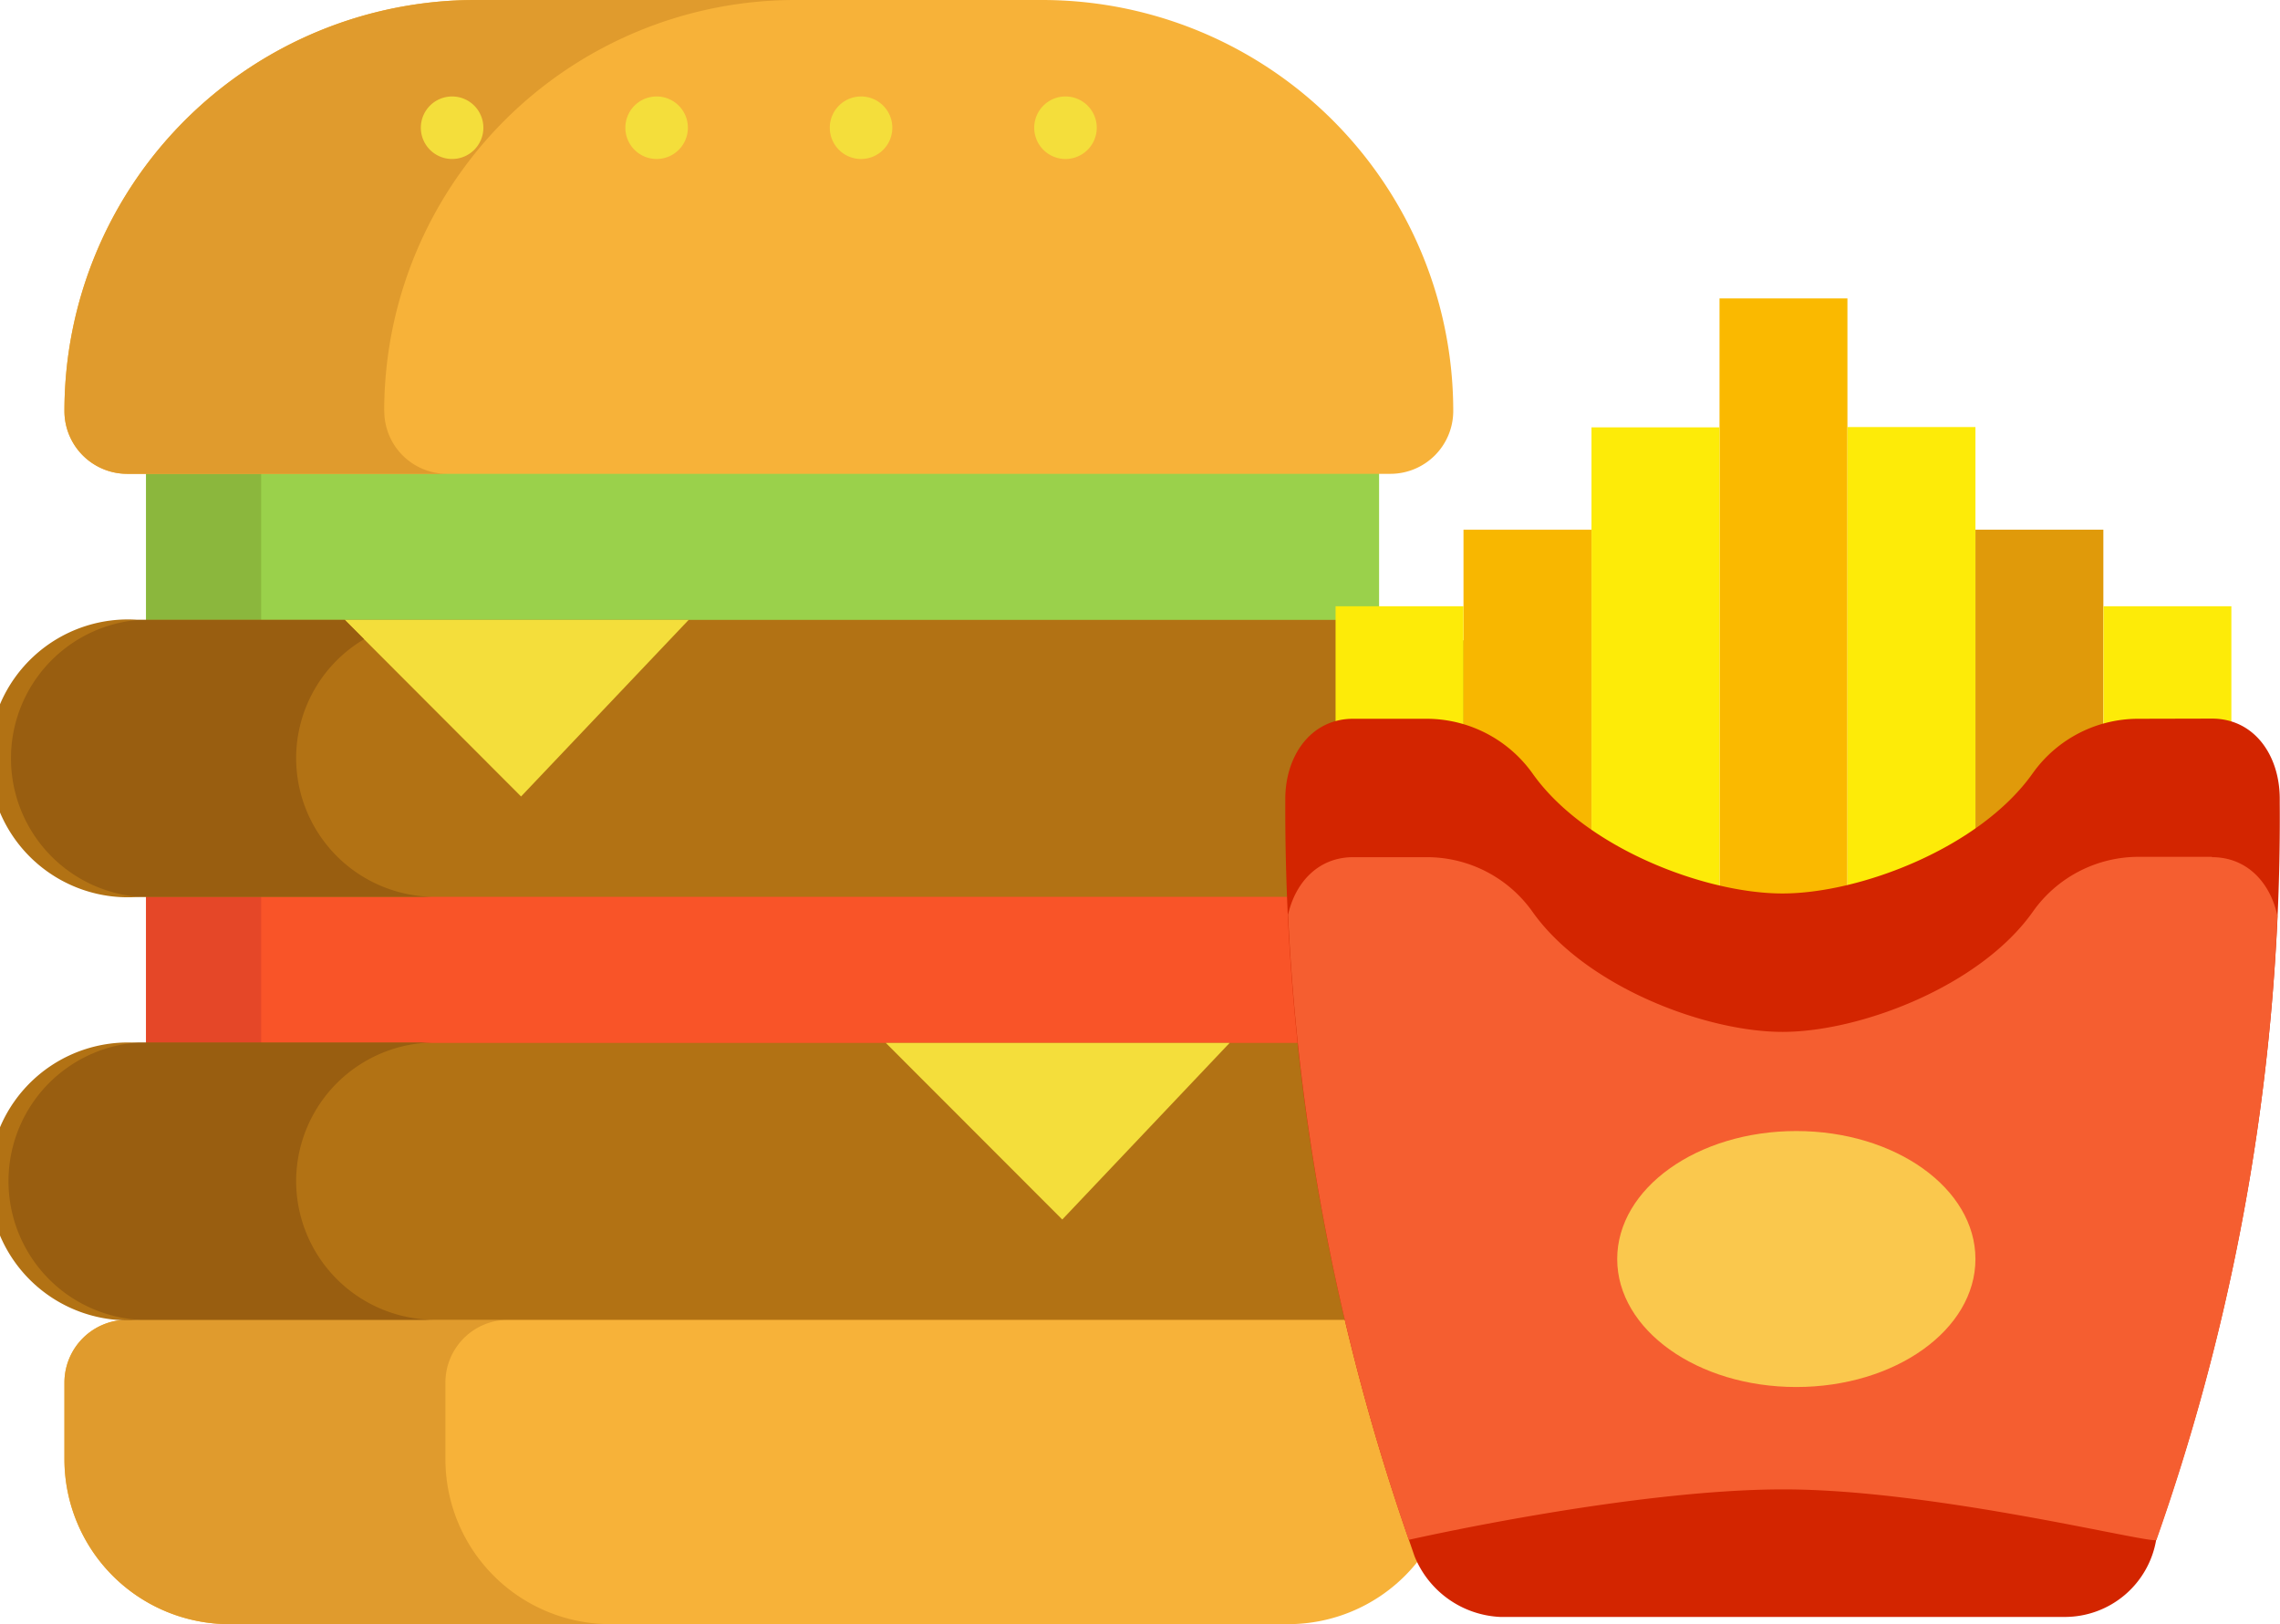 <svg xmlns="http://www.w3.org/2000/svg" xmlns:xlink="http://www.w3.org/1999/xlink" viewBox="0 0 262.54 187.08"><defs><style>.cls-1{fill:none;}.cls-2{fill:#f95428;}.cls-3{fill:#9ad14b;}.cls-4{fill:#e54728;}.cls-5{fill:#8bb73d;}.cls-6{fill:#f7b239;}.cls-7{fill:#e09b2d;}.cls-8{fill:#b27214;}.cls-9{fill:#f4de3b;}.cls-10{fill:#995e10;}.cls-11{fill:#fab900;}.cls-12{fill:#fdeb08;}.cls-13{fill:#e09a0a;}.cls-14{fill:#f8b700;}.cls-15{clip-path:url(#clip-path);}.cls-16{fill:#d32500;}.cls-17{fill:#f55e30;}.cls-18{fill:#fac84d;}</style><clipPath id="clip-path"><rect class="cls-1" x="148" y="31.49" width="117.6" height="158.27"/></clipPath></defs><title>food</title><g id="Layer_2" data-name="Layer 2"><g id="Layer_1-2" data-name="Layer 1"><rect class="cls-2" x="16.82" y="91.77" width="141.98" height="39.87"/><rect class="cls-3" x="16.82" y="43.53" width="141.98" height="38.91"/><rect class="cls-4" x="16.82" y="99.61" width="13.25" height="24.18"/><rect class="cls-5" x="16.82" y="49.66" width="13.25" height="25.46"/><path class="cls-6" d="M160.1,152a7.24,7.24,0,0,1,7.24,7.23v8.82a19,19,0,0,1-19,19H26.42a19,19,0,0,1-19-19v-8.82A7.23,7.23,0,0,1,14.65,152H16l69.82-16.24,73,16.24Zm0,0"/><path class="cls-7" d="M51.29,168.07v-8.82A7.23,7.23,0,0,1,58.52,152H14.65a7.23,7.23,0,0,0-7.23,7.23v8.82a19,19,0,0,0,19,19H70.29a19,19,0,0,1-19-19Zm0,0"/><path class="cls-6" d="M167.34,47.34a7.24,7.24,0,0,1-7.24,7.23H14.65a7.23,7.23,0,0,1-7.23-7.23A47.34,47.34,0,0,1,54.75,0H120a47.34,47.34,0,0,1,47.34,47.34Zm0,0"/><path class="cls-7" d="M44.24,47.34A47.34,47.34,0,0,1,91.58,0H54.75A47.34,47.34,0,0,0,7.42,47.34a7.23,7.23,0,0,0,7.23,7.23H51.48a7.23,7.23,0,0,1-7.23-7.23Zm0,0"/><path class="cls-8" d="M158.8,120.11a16,16,0,1,1,0,31.9H16a16,16,0,1,1,0-31.9Zm0,0"/><path class="cls-9" d="M141.59,120.11l-19.27,20.34L102,120.11Zm0,0"/><path class="cls-8" d="M158.8,71.39a16,16,0,1,1,0,31.9H16a16,16,0,1,1,0-31.9Zm0,0"/><path class="cls-9" d="M79.3,71.39,60,91.73,39.7,71.39Zm0,0"/><path class="cls-10" d="M34.1,136.06a16,16,0,0,1,16-16H16A16,16,0,0,0,16,152h34.1a16,16,0,0,1-16-16Zm0,0"/><path class="cls-10" d="M34.1,87.34a15.94,15.94,0,0,1,7.82-13.72L39.7,71.39H16a16,16,0,0,0,0,31.9h34.1a16,16,0,0,1-16-16Zm0,0"/><path class="cls-9" d="M55.66,14.71a3.6,3.6,0,1,1-3.6-3.6,3.6,3.6,0,0,1,3.6,3.6Zm0,0"/><path class="cls-9" d="M126.29,14.71a3.6,3.6,0,1,1-3.6-3.6,3.6,3.6,0,0,1,3.6,3.6Zm0,0"/><path class="cls-9" d="M79.21,14.71a3.6,3.6,0,1,1-3.6-3.6,3.6,3.6,0,0,1,3.6,3.6Zm0,0"/><path class="cls-9" d="M102.75,14.71a3.6,3.6,0,1,1-3.6-3.6,3.6,3.6,0,0,1,3.6,3.6Zm0,0"/><path class="cls-11" d="M205.25,104.37a32.89,32.89,0,0,0,7.48-1v-69H198v69a32.29,32.29,0,0,0,7.25.92Zm0,0"/><path class="cls-12" d="M227.47,96.87V49.18H212.73v53c5-1.18,10.32-2.26,14.74-5.35Zm0,0"/><path class="cls-13" d="M234,90.64a15.23,15.23,0,0,1,8.2-5.78V61H227.47V96.34c2.58-1.81,4.85-3.35,6.54-5.7Zm0,0"/><path class="cls-12" d="M246.28,84.26h8.42a7.65,7.65,0,0,1,2.24.36V69.82H242.21v15a14.79,14.79,0,0,1,4.07-.59Zm0,0"/><path class="cls-12" d="M198,102.22v-53H183.26V97c4.45,3.07,9.77,4.06,14.74,5.21Zm0,0"/><path class="cls-14" d="M176.53,90.64c1.73,2.4,4.07,3.86,6.73,5.7V61H168.52V84.91a15.28,15.28,0,0,1,8,5.73Zm0,0"/><g class="cls-15"><path class="cls-12" d="M155.82,84.26h8.43a14.66,14.66,0,0,1,4.27.65V69.82H153.79V84.54a8.54,8.54,0,0,1,2-.28Zm0,0"/><path class="cls-16" d="M246.28,82.78a14.91,14.91,0,0,0-12.21,6.27c-6.07,8.59-19.89,13.85-28.82,13.85s-22.74-5.25-28.8-13.85a15,15,0,0,0-12.21-6.27h-8.43c-4.89,0-7.81,4.29-7.81,9.24v.5a256,256,0,0,0,14.22,84.78l.66,1.92a11.2,11.2,0,0,0,9.87,7h65a10.67,10.67,0,0,0,10.54-8.92,249.36,249.36,0,0,0,14.22-84.84V92c0-5-2.92-9.24-7.81-9.24Zm0,0"/></g><path class="cls-17" d="M254.7,98.68h-8.42A14.9,14.9,0,0,0,234.08,105c-6.07,8.59-19.89,13.84-28.82,13.84s-22.72-5.25-28.8-13.84a14.9,14.9,0,0,0-12.21-6.28h-8.43c-4,0-6.65,2.88-7.5,6.62a255.8,255.8,0,0,0,13.9,72s25.5-5.81,43.15-5.81,42.84,6.45,42.95,5.81a249.26,249.26,0,0,0,13.93-71.84c-.81-3.81-3.47-6.78-7.54-6.78Zm0,0"/><path class="cls-18" d="M227.47,145c0,8.15-9.24,14.74-20.63,14.74s-20.62-6.59-20.62-14.74,9.24-14.74,20.62-14.74,20.63,6.59,20.63,14.74Zm0,0"/></g></g></svg>